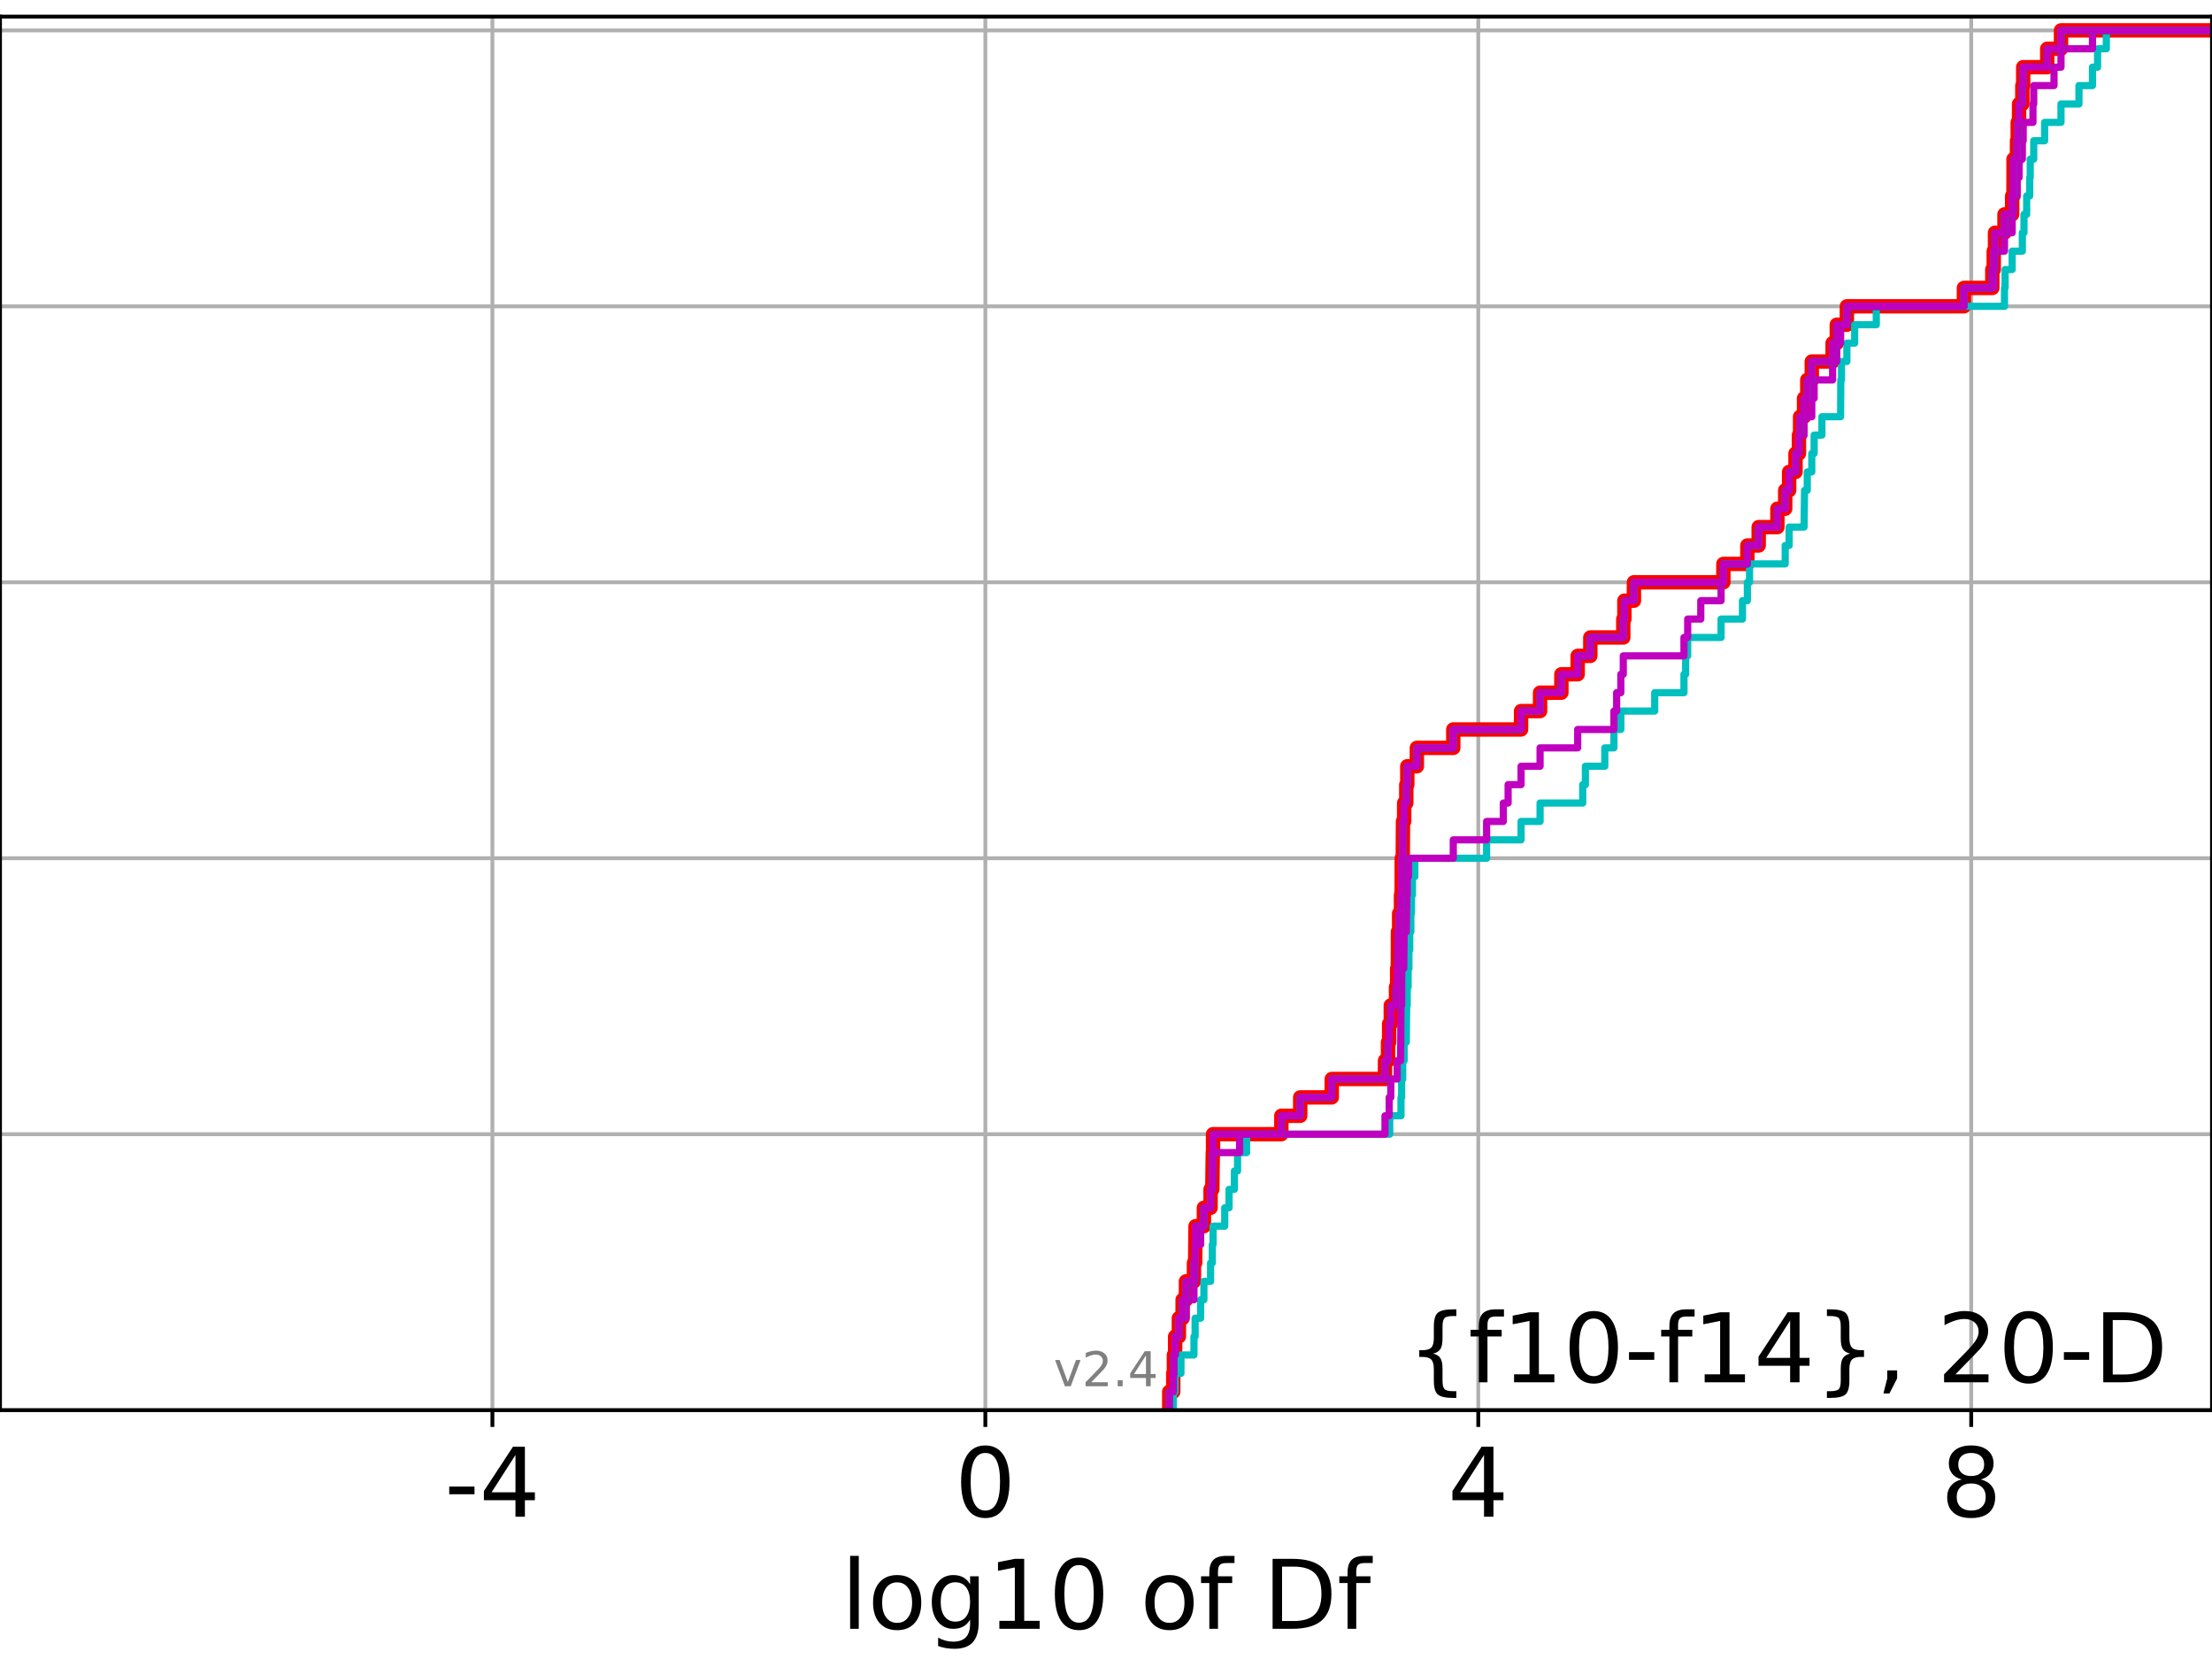 <?xml version="1.0" encoding="utf-8" standalone="no"?>
<!DOCTYPE svg PUBLIC "-//W3C//DTD SVG 1.1//EN"
  "http://www.w3.org/Graphics/SVG/1.1/DTD/svg11.dtd">
<!-- Created with matplotlib (https://matplotlib.org/) -->
<svg height="345.6pt" version="1.1" viewBox="0 0 460.8 345.6" width="460.8pt" xmlns="http://www.w3.org/2000/svg" xmlns:xlink="http://www.w3.org/1999/xlink">
 <defs>
  <style type="text/css">
*{stroke-linecap:butt;stroke-linejoin:round;}
  </style>
 </defs>
 <g id="figure_1">
  <g id="patch_1">
   <path d="M 0 345.6 
L 460.8 345.6 
L 460.8 0 
L 0 0 
z
" style="fill:#ffffff;"/>
  </g>
  <g id="axes_1">
   <g id="patch_2">
    <path d="M 0 293.76 
L 460.8 293.76 
L 460.8 3.456 
L 0 3.456 
z
" style="fill:#ffffff;"/>
   </g>
   <g id="matplotlib.axis_1">
    <g id="xtick_1">
     <g id="line2d_1">
      <path clip-path="url(#pd0742f306c)" d="M 102.577 293.76 
L 102.577 3.456 
" style="fill:none;stroke:#b0b0b0;stroke-linecap:square;stroke-width:0.8;"/>
     </g>
     <g id="line2d_2">
      <defs>
       <path d="M 0 0 
L 0 3.5 
" id="m47bb555588" style="stroke:#000000;stroke-width:0.8;"/>
      </defs>
      <g>
       <use style="stroke:#000000;stroke-width:0.8;" x="102.577" xlink:href="#m47bb555588" y="293.76"/>
      </g>
     </g>
     <g id="text_1">
      <!-- -4 -->
      <defs>
       <path d="M 4.891 31.391 
L 31.203 31.391 
L 31.203 23.391 
L 4.891 23.391 
z
" id="DejaVuSans-45"/>
       <path d="M 37.797 64.312 
L 12.891 25.391 
L 37.797 25.391 
z
M 35.203 72.906 
L 47.609 72.906 
L 47.609 25.391 
L 58.016 25.391 
L 58.016 17.188 
L 47.609 17.188 
L 47.609 0 
L 37.797 0 
L 37.797 17.188 
L 4.891 17.188 
L 4.891 26.703 
z
" id="DejaVuSans-52"/>
      </defs>
      <g transform="translate(92.607 315.957)scale(0.2 -0.2)">
       <use xlink:href="#DejaVuSans-45"/>
       <use x="36.084" xlink:href="#DejaVuSans-52"/>
      </g>
     </g>
    </g>
    <g id="xtick_2">
     <g id="line2d_3">
      <path clip-path="url(#pd0742f306c)" d="M 205.265 293.76 
L 205.265 3.456 
" style="fill:none;stroke:#b0b0b0;stroke-linecap:square;stroke-width:0.8;"/>
     </g>
     <g id="line2d_4">
      <g>
       <use style="stroke:#000000;stroke-width:0.8;" x="205.265" xlink:href="#m47bb555588" y="293.76"/>
      </g>
     </g>
     <g id="text_2">
      <!-- 0 -->
      <defs>
       <path d="M 31.781 66.406 
Q 24.172 66.406 20.328 58.906 
Q 16.5 51.422 16.5 36.375 
Q 16.5 21.391 20.328 13.891 
Q 24.172 6.391 31.781 6.391 
Q 39.453 6.391 43.281 13.891 
Q 47.125 21.391 47.125 36.375 
Q 47.125 51.422 43.281 58.906 
Q 39.453 66.406 31.781 66.406 
z
M 31.781 74.219 
Q 44.047 74.219 50.516 64.516 
Q 56.984 54.828 56.984 36.375 
Q 56.984 17.969 50.516 8.266 
Q 44.047 -1.422 31.781 -1.422 
Q 19.531 -1.422 13.062 8.266 
Q 6.594 17.969 6.594 36.375 
Q 6.594 54.828 13.062 64.516 
Q 19.531 74.219 31.781 74.219 
z
" id="DejaVuSans-48"/>
      </defs>
      <g transform="translate(198.902 315.957)scale(0.2 -0.2)">
       <use xlink:href="#DejaVuSans-48"/>
      </g>
     </g>
    </g>
    <g id="xtick_3">
     <g id="line2d_5">
      <path clip-path="url(#pd0742f306c)" d="M 307.953 293.76 
L 307.953 3.456 
" style="fill:none;stroke:#b0b0b0;stroke-linecap:square;stroke-width:0.8;"/>
     </g>
     <g id="line2d_6">
      <g>
       <use style="stroke:#000000;stroke-width:0.8;" x="307.953" xlink:href="#m47bb555588" y="293.76"/>
      </g>
     </g>
     <g id="text_3">
      <!-- 4 -->
      <g transform="translate(301.59 315.957)scale(0.2 -0.2)">
       <use xlink:href="#DejaVuSans-52"/>
      </g>
     </g>
    </g>
    <g id="xtick_4">
     <g id="line2d_7">
      <path clip-path="url(#pd0742f306c)" d="M 410.641 293.76 
L 410.641 3.456 
" style="fill:none;stroke:#b0b0b0;stroke-linecap:square;stroke-width:0.8;"/>
     </g>
     <g id="line2d_8">
      <g>
       <use style="stroke:#000000;stroke-width:0.8;" x="410.641" xlink:href="#m47bb555588" y="293.76"/>
      </g>
     </g>
     <g id="text_4">
      <!-- 8 -->
      <defs>
       <path d="M 31.781 34.625 
Q 24.75 34.625 20.719 30.859 
Q 16.703 27.094 16.703 20.516 
Q 16.703 13.922 20.719 10.156 
Q 24.75 6.391 31.781 6.391 
Q 38.812 6.391 42.859 10.172 
Q 46.922 13.969 46.922 20.516 
Q 46.922 27.094 42.891 30.859 
Q 38.875 34.625 31.781 34.625 
z
M 21.922 38.812 
Q 15.578 40.375 12.031 44.719 
Q 8.5 49.078 8.5 55.328 
Q 8.5 64.062 14.719 69.141 
Q 20.953 74.219 31.781 74.219 
Q 42.672 74.219 48.875 69.141 
Q 55.078 64.062 55.078 55.328 
Q 55.078 49.078 51.531 44.719 
Q 48 40.375 41.703 38.812 
Q 48.828 37.156 52.797 32.312 
Q 56.781 27.484 56.781 20.516 
Q 56.781 9.906 50.312 4.234 
Q 43.844 -1.422 31.781 -1.422 
Q 19.734 -1.422 13.25 4.234 
Q 6.781 9.906 6.781 20.516 
Q 6.781 27.484 10.781 32.312 
Q 14.797 37.156 21.922 38.812 
z
M 18.312 54.391 
Q 18.312 48.734 21.844 45.562 
Q 25.391 42.391 31.781 42.391 
Q 38.141 42.391 41.719 45.562 
Q 45.312 48.734 45.312 54.391 
Q 45.312 60.062 41.719 63.234 
Q 38.141 66.406 31.781 66.406 
Q 25.391 66.406 21.844 63.234 
Q 18.312 60.062 18.312 54.391 
z
" id="DejaVuSans-56"/>
      </defs>
      <g transform="translate(404.278 315.957)scale(0.2 -0.2)">
       <use xlink:href="#DejaVuSans-56"/>
      </g>
     </g>
    </g>
    <g id="text_5">
     <!-- log10 of Df -->
     <defs>
      <path d="M 9.422 75.984 
L 18.406 75.984 
L 18.406 0 
L 9.422 0 
z
" id="DejaVuSans-108"/>
      <path d="M 30.609 48.391 
Q 23.391 48.391 19.188 42.75 
Q 14.984 37.109 14.984 27.297 
Q 14.984 17.484 19.156 11.844 
Q 23.344 6.203 30.609 6.203 
Q 37.797 6.203 41.984 11.859 
Q 46.188 17.531 46.188 27.297 
Q 46.188 37.016 41.984 42.703 
Q 37.797 48.391 30.609 48.391 
z
M 30.609 56 
Q 42.328 56 49.016 48.375 
Q 55.719 40.766 55.719 27.297 
Q 55.719 13.875 49.016 6.219 
Q 42.328 -1.422 30.609 -1.422 
Q 18.844 -1.422 12.172 6.219 
Q 5.516 13.875 5.516 27.297 
Q 5.516 40.766 12.172 48.375 
Q 18.844 56 30.609 56 
z
" id="DejaVuSans-111"/>
      <path d="M 45.406 27.984 
Q 45.406 37.75 41.375 43.109 
Q 37.359 48.484 30.078 48.484 
Q 22.859 48.484 18.828 43.109 
Q 14.797 37.75 14.797 27.984 
Q 14.797 18.266 18.828 12.891 
Q 22.859 7.516 30.078 7.516 
Q 37.359 7.516 41.375 12.891 
Q 45.406 18.266 45.406 27.984 
z
M 54.391 6.781 
Q 54.391 -7.172 48.188 -13.984 
Q 42 -20.797 29.203 -20.797 
Q 24.469 -20.797 20.266 -20.094 
Q 16.062 -19.391 12.109 -17.922 
L 12.109 -9.188 
Q 16.062 -11.328 19.922 -12.344 
Q 23.781 -13.375 27.781 -13.375 
Q 36.625 -13.375 41.016 -8.766 
Q 45.406 -4.156 45.406 5.172 
L 45.406 9.625 
Q 42.625 4.781 38.281 2.391 
Q 33.938 0 27.875 0 
Q 17.828 0 11.672 7.656 
Q 5.516 15.328 5.516 27.984 
Q 5.516 40.672 11.672 48.328 
Q 17.828 56 27.875 56 
Q 33.938 56 38.281 53.609 
Q 42.625 51.219 45.406 46.391 
L 45.406 54.688 
L 54.391 54.688 
z
" id="DejaVuSans-103"/>
      <path d="M 12.406 8.297 
L 28.516 8.297 
L 28.516 63.922 
L 10.984 60.406 
L 10.984 69.391 
L 28.422 72.906 
L 38.281 72.906 
L 38.281 8.297 
L 54.391 8.297 
L 54.391 0 
L 12.406 0 
z
" id="DejaVuSans-49"/>
      <path id="DejaVuSans-32"/>
      <path d="M 37.109 75.984 
L 37.109 68.5 
L 28.516 68.5 
Q 23.688 68.5 21.797 66.547 
Q 19.922 64.594 19.922 59.516 
L 19.922 54.688 
L 34.719 54.688 
L 34.719 47.703 
L 19.922 47.703 
L 19.922 0 
L 10.891 0 
L 10.891 47.703 
L 2.297 47.703 
L 2.297 54.688 
L 10.891 54.688 
L 10.891 58.5 
Q 10.891 67.625 15.141 71.797 
Q 19.391 75.984 28.609 75.984 
z
" id="DejaVuSans-102"/>
      <path d="M 19.672 64.797 
L 19.672 8.109 
L 31.594 8.109 
Q 46.688 8.109 53.688 14.938 
Q 60.688 21.781 60.688 36.531 
Q 60.688 51.172 53.688 57.984 
Q 46.688 64.797 31.594 64.797 
z
M 9.812 72.906 
L 30.078 72.906 
Q 51.266 72.906 61.172 64.094 
Q 71.094 55.281 71.094 36.531 
Q 71.094 17.672 61.125 8.828 
Q 51.172 0 30.078 0 
L 9.812 0 
z
" id="DejaVuSans-68"/>
     </defs>
     <g transform="translate(175.214 339.313)scale(0.2 -0.2)">
      <use xlink:href="#DejaVuSans-108"/>
      <use x="27.783" xlink:href="#DejaVuSans-111"/>
      <use x="88.965" xlink:href="#DejaVuSans-103"/>
      <use x="152.441" xlink:href="#DejaVuSans-49"/>
      <use x="216.064" xlink:href="#DejaVuSans-48"/>
      <use x="279.688" xlink:href="#DejaVuSans-32"/>
      <use x="311.475" xlink:href="#DejaVuSans-111"/>
      <use x="372.656" xlink:href="#DejaVuSans-102"/>
      <use x="407.861" xlink:href="#DejaVuSans-32"/>
      <use x="439.648" xlink:href="#DejaVuSans-68"/>
      <use x="516.65" xlink:href="#DejaVuSans-102"/>
     </g>
    </g>
   </g>
   <g id="matplotlib.axis_2">
    <g id="ytick_1">
     <g id="line2d_9">
      <path clip-path="url(#pd0742f306c)" d="M 0 293.76 
L 460.8 293.76 
" style="fill:none;stroke:#b0b0b0;stroke-linecap:square;stroke-width:0.8;"/>
     </g>
     <g id="line2d_10">
      <defs>
       <path d="M 0 0 
L -3.5 0 
" id="m9164d98749" style="stroke:#000000;stroke-width:0.8;"/>
      </defs>
      <g>
       <use style="stroke:#000000;stroke-width:0.8;" x="0" xlink:href="#m9164d98749" y="293.76"/>
      </g>
     </g>
    </g>
    <g id="ytick_2">
     <g id="line2d_11">
      <path clip-path="url(#pd0742f306c)" d="M 0 236.274 
L 460.8 236.274 
" style="fill:none;stroke:#b0b0b0;stroke-linecap:square;stroke-width:0.8;"/>
     </g>
     <g id="line2d_12">
      <g>
       <use style="stroke:#000000;stroke-width:0.8;" x="0" xlink:href="#m9164d98749" y="236.274"/>
      </g>
     </g>
    </g>
    <g id="ytick_3">
     <g id="line2d_13">
      <path clip-path="url(#pd0742f306c)" d="M 0 178.788 
L 460.8 178.788 
" style="fill:none;stroke:#b0b0b0;stroke-linecap:square;stroke-width:0.8;"/>
     </g>
     <g id="line2d_14">
      <g>
       <use style="stroke:#000000;stroke-width:0.8;" x="0" xlink:href="#m9164d98749" y="178.788"/>
      </g>
     </g>
    </g>
    <g id="ytick_4">
     <g id="line2d_15">
      <path clip-path="url(#pd0742f306c)" d="M 0 121.302 
L 460.8 121.302 
" style="fill:none;stroke:#b0b0b0;stroke-linecap:square;stroke-width:0.8;"/>
     </g>
     <g id="line2d_16">
      <g>
       <use style="stroke:#000000;stroke-width:0.8;" x="0" xlink:href="#m9164d98749" y="121.302"/>
      </g>
     </g>
    </g>
    <g id="ytick_5">
     <g id="line2d_17">
      <path clip-path="url(#pd0742f306c)" d="M 0 63.816 
L 460.8 63.816 
" style="fill:none;stroke:#b0b0b0;stroke-linecap:square;stroke-width:0.8;"/>
     </g>
     <g id="line2d_18">
      <g>
       <use style="stroke:#000000;stroke-width:0.8;" x="0" xlink:href="#m9164d98749" y="63.816"/>
      </g>
     </g>
    </g>
    <g id="ytick_6">
     <g id="line2d_19">
      <path clip-path="url(#pd0742f306c)" d="M 0 6.33 
L 460.8 6.33 
" style="fill:none;stroke:#b0b0b0;stroke-linecap:square;stroke-width:0.8;"/>
     </g>
     <g id="line2d_20">
      <g>
       <use style="stroke:#000000;stroke-width:0.8;" x="0" xlink:href="#m9164d98749" y="6.33"/>
      </g>
     </g>
    </g>
   </g>
   <g id="line2d_21">
    <path clip-path="url(#pd0742f306c)" d="M 243.574 293.76 
L 243.574 289.928 
L 244.412 289.928 
L 244.412 286.095 
L 244.545 286.095 
L 244.545 282.263 
L 244.799 282.263 
L 244.799 278.43 
L 245.582 278.43 
L 245.582 274.598 
L 246.362 274.598 
L 246.362 270.766 
L 247.055 270.766 
L 247.055 266.933 
L 248.723 266.933 
L 248.723 263.101 
L 248.965 263.101 
L 249.049 255.436 
L 250.793 255.436 
L 250.793 251.604 
L 252.184 251.604 
L 252.184 247.771 
L 252.544 247.771 
L 252.65 240.106 
L 252.7 240.106 
L 252.7 236.274 
L 266.929 236.274 
L 266.929 232.442 
L 270.857 232.442 
L 270.857 228.609 
L 277.426 228.609 
L 277.426 224.777 
L 288.523 224.777 
L 288.523 220.944 
L 289.151 220.944 
L 289.151 217.112 
L 289.389 217.112 
L 289.389 213.28 
L 289.728 213.28 
L 289.728 209.447 
L 290.816 209.447 
L 290.816 205.615 
L 291.05 205.615 
L 291.05 201.782 
L 291.196 201.782 
L 291.219 194.118 
L 291.47 194.118 
L 291.47 190.285 
L 291.853 190.285 
L 291.853 186.453 
L 291.992 186.453 
L 292.011 178.788 
L 292.222 178.788 
L 292.266 171.123 
L 292.514 171.123 
L 292.514 167.291 
L 292.954 167.291 
L 292.954 163.459 
L 293.163 163.459 
L 293.163 159.626 
L 295.158 159.626 
L 295.158 155.794 
L 302.745 155.794 
L 302.745 151.961 
L 316.866 151.961 
L 316.866 148.129 
L 320.825 148.129 
L 320.825 144.297 
L 325.266 144.297 
L 325.266 140.464 
L 328.659 140.464 
L 328.659 136.632 
L 331.293 136.632 
L 331.293 132.799 
L 338.16 132.799 
L 338.16 128.967 
L 338.386 128.967 
L 338.386 125.135 
L 340.376 125.135 
L 340.376 121.302 
L 359.014 121.302 
L 359.014 117.47 
L 364.008 117.47 
L 364.008 113.637 
L 366.366 113.637 
L 366.366 109.805 
L 370.263 109.805 
L 370.263 105.973 
L 371.889 105.973 
L 371.889 102.14 
L 372.711 102.14 
L 372.711 98.308 
L 374.039 98.308 
L 374.039 94.475 
L 374.751 94.475 
L 374.751 90.643 
L 374.991 90.643 
L 374.991 86.811 
L 375.819 86.811 
L 375.819 82.978 
L 376.488 82.978 
L 376.488 79.146 
L 377.429 79.146 
L 377.429 75.313 
L 381.768 75.313 
L 381.768 71.481 
L 382.634 71.481 
L 382.634 67.649 
L 384.739 67.649 
L 384.739 63.816 
L 409.122 63.816 
L 409.122 59.984 
L 415.036 59.984 
L 415.036 56.151 
L 415.336 56.151 
L 415.336 52.319 
L 415.598 52.319 
L 415.598 48.487 
L 417.571 48.487 
L 417.571 44.654 
L 419.169 44.654 
L 419.169 40.822 
L 419.449 40.822 
L 419.456 33.157 
L 420.175 33.157 
L 420.175 29.325 
L 420.329 29.325 
L 420.329 25.492 
L 420.61 25.492 
L 420.61 21.66 
L 421.29 21.66 
L 421.29 17.827 
L 421.47 17.827 
L 421.47 13.995 
L 426.474 13.995 
L 426.474 10.163 
L 429.345 10.163 
L 429.345 6.33 
L 429.345 6.33 
L 460.8 6.33 
L 460.8 6.33 
" style="fill:none;stroke:#ff0000;stroke-linecap:square;stroke-width:3;"/>
   </g>
   <g id="line2d_22">
    <path clip-path="url(#pd0742f306c)" d="M 244.412 293.76 
L 244.412 289.928 
L 244.799 289.928 
L 244.799 286.095 
L 246.008 286.095 
L 246.008 282.263 
L 248.723 282.263 
L 248.723 278.43 
L 248.965 278.43 
L 248.965 274.598 
L 250.116 274.598 
L 250.116 270.766 
L 250.793 270.766 
L 250.793 266.933 
L 252.184 266.933 
L 252.184 263.101 
L 252.544 263.101 
L 252.544 259.268 
L 252.7 259.268 
L 252.7 255.436 
L 255.133 255.436 
L 255.133 251.604 
L 256.036 251.604 
L 256.036 247.771 
L 257.146 247.771 
L 257.146 243.939 
L 257.804 243.939 
L 257.804 240.106 
L 259.695 240.106 
L 259.695 236.274 
L 289.504 236.274 
L 289.504 232.442 
L 291.853 232.442 
L 291.853 228.609 
L 291.983 228.609 
L 291.983 224.777 
L 292.206 224.777 
L 292.206 220.944 
L 292.507 220.944 
L 292.507 217.112 
L 292.954 217.112 
L 293.04 209.447 
L 293.153 209.447 
L 293.153 205.615 
L 293.336 205.615 
L 293.336 201.782 
L 293.504 201.782 
L 293.504 197.95 
L 293.668 197.95 
L 293.668 194.118 
L 293.904 194.118 
L 293.904 190.285 
L 294.044 190.285 
L 294.044 186.453 
L 294.237 186.453 
L 294.237 182.621 
L 294.735 182.621 
L 294.735 178.788 
L 309.687 178.788 
L 309.687 174.956 
L 316.866 174.956 
L 316.866 171.123 
L 320.825 171.123 
L 320.825 167.291 
L 329.707 167.291 
L 329.707 163.459 
L 330.264 163.459 
L 330.264 159.626 
L 334.309 159.626 
L 334.309 155.794 
L 336.209 155.794 
L 336.209 151.961 
L 337.648 151.961 
L 337.648 148.129 
L 344.706 148.129 
L 344.706 144.297 
L 350.802 144.297 
L 350.802 140.464 
L 351.154 140.464 
L 351.154 136.632 
L 351.577 136.632 
L 351.577 132.799 
L 358.531 132.799 
L 358.531 128.967 
L 362.99 128.967 
L 362.99 125.135 
L 364.008 125.135 
L 364.008 121.302 
L 364.463 121.302 
L 364.463 117.47 
L 371.889 117.47 
L 371.889 113.637 
L 372.711 113.637 
L 372.711 109.805 
L 375.819 109.805 
L 375.92 102.14 
L 376.485 102.14 
L 376.485 98.308 
L 377.429 98.308 
L 377.429 94.475 
L 377.918 94.475 
L 377.918 90.643 
L 379.538 90.643 
L 379.538 86.811 
L 383.428 86.811 
L 383.471 79.146 
L 383.616 79.146 
L 383.616 75.313 
L 384.739 75.313 
L 384.739 71.481 
L 386.36 71.481 
L 386.36 67.649 
L 390.865 67.649 
L 390.865 63.816 
L 417.571 63.816 
L 417.571 59.984 
L 417.698 59.984 
L 417.698 56.151 
L 419.169 56.151 
L 419.169 52.319 
L 421.29 52.319 
L 421.29 48.487 
L 421.633 48.487 
L 421.633 44.654 
L 422.195 44.654 
L 422.195 40.822 
L 422.823 40.822 
L 422.823 36.989 
L 422.937 36.989 
L 422.937 33.157 
L 423.663 33.157 
L 423.663 29.325 
L 425.93 29.325 
L 425.93 25.492 
L 429.345 25.492 
L 429.345 21.66 
L 433.087 21.66 
L 433.087 17.827 
L 435.901 17.827 
L 435.901 13.995 
L 436.963 13.995 
L 436.963 10.163 
L 438.786 10.163 
L 438.786 6.33 
L 438.786 6.33 
L 460.8 6.33 
L 460.8 6.33 
" style="fill:none;stroke:#00bfbf;stroke-linecap:square;stroke-width:1.5;"/>
   </g>
   <g id="line2d_23">
    <path clip-path="url(#pd0742f306c)" d="M 243.574 293.76 
L 243.574 289.928 
L 244.412 289.928 
L 244.412 286.095 
L 244.545 286.095 
L 244.545 282.263 
L 244.799 282.263 
L 244.799 278.43 
L 245.582 278.43 
L 245.582 274.598 
L 247.055 274.598 
L 247.055 270.766 
L 248.723 270.766 
L 248.723 266.933 
L 248.965 266.933 
L 249.049 259.268 
L 250.116 259.268 
L 250.116 255.436 
L 250.793 255.436 
L 250.793 251.604 
L 252.184 251.604 
L 252.184 247.771 
L 252.544 247.771 
L 252.544 243.939 
L 252.7 243.939 
L 252.7 240.106 
L 258.237 240.106 
L 258.237 236.274 
L 288.523 236.274 
L 288.523 232.442 
L 289.389 232.442 
L 289.389 228.609 
L 289.728 228.609 
L 289.728 224.777 
L 291.053 224.777 
L 291.053 220.944 
L 291.777 220.944 
L 291.853 209.447 
L 291.992 209.447 
L 292.011 201.782 
L 292.412 201.782 
L 292.514 194.118 
L 292.954 194.118 
L 293.052 186.453 
L 293.152 186.453 
L 293.152 182.621 
L 293.421 182.621 
L 293.421 178.788 
L 302.745 178.788 
L 302.745 174.956 
L 309.687 174.956 
L 309.687 171.123 
L 313.165 171.123 
L 313.165 167.291 
L 314.168 167.291 
L 314.168 163.459 
L 316.866 163.459 
L 316.866 159.626 
L 320.825 159.626 
L 320.825 155.794 
L 328.659 155.794 
L 328.659 151.961 
L 336.209 151.961 
L 336.209 148.129 
L 336.777 148.129 
L 336.777 144.297 
L 337.648 144.297 
L 337.648 140.464 
L 338.16 140.464 
L 338.16 136.632 
L 350.802 136.632 
L 350.802 132.799 
L 351.577 132.799 
L 351.577 128.967 
L 354.304 128.967 
L 354.304 125.135 
L 358.531 125.135 
L 358.531 121.302 
L 359.014 121.302 
L 359.014 117.47 
L 364.008 117.47 
L 364.008 113.637 
L 366.366 113.637 
L 366.366 109.805 
L 370.263 109.805 
L 370.263 105.973 
L 371.889 105.973 
L 371.889 102.14 
L 372.711 102.14 
L 372.711 98.308 
L 374.039 98.308 
L 374.039 94.475 
L 374.751 94.475 
L 374.751 90.643 
L 375.819 90.643 
L 375.819 86.811 
L 377.429 86.811 
L 377.429 82.978 
L 377.918 82.978 
L 377.918 79.146 
L 381.768 79.146 
L 381.768 75.313 
L 382.634 75.313 
L 382.634 71.481 
L 383.428 71.481 
L 383.428 67.649 
L 384.739 67.649 
L 384.739 63.816 
L 409.122 63.816 
L 409.122 59.984 
L 415.336 59.984 
L 415.336 56.151 
L 415.598 56.151 
L 415.598 52.319 
L 417.571 52.319 
L 417.571 48.487 
L 419.169 48.487 
L 419.169 44.654 
L 419.449 44.654 
L 419.449 40.822 
L 420.175 40.822 
L 420.175 36.989 
L 420.61 36.989 
L 420.61 33.157 
L 421.29 33.157 
L 421.29 29.325 
L 421.47 29.325 
L 421.47 25.492 
L 423.502 25.492 
L 423.502 21.66 
L 423.663 21.66 
L 423.663 17.827 
L 427.891 17.827 
L 427.891 13.995 
L 429.345 13.995 
L 429.345 10.163 
L 435.901 10.163 
L 435.901 6.33 
L 435.901 6.33 
L 460.8 6.33 
L 460.8 6.33 
" style="fill:none;stroke:#bf00bf;stroke-linecap:square;stroke-width:1.5;"/>
   </g>
   <g id="line2d_24">
    <path clip-path="url(#pd0742f306c)" d="M 243.574 293.76 
L 243.574 289.928 
L 244.412 289.928 
L 244.412 286.095 
L 244.545 286.095 
L 244.545 282.263 
L 244.799 282.263 
L 244.799 278.43 
L 245.582 278.43 
L 245.582 274.598 
L 246.362 274.598 
L 246.362 270.766 
L 247.055 270.766 
L 247.055 266.933 
L 248.723 266.933 
L 248.723 263.101 
L 248.965 263.101 
L 249.049 255.436 
L 250.793 255.436 
L 250.793 251.604 
L 252.184 251.604 
L 252.184 247.771 
L 252.544 247.771 
L 252.65 240.106 
L 252.7 240.106 
L 252.7 236.274 
L 266.929 236.274 
L 266.929 232.442 
L 270.857 232.442 
L 270.857 228.609 
L 277.426 228.609 
L 277.426 224.777 
L 288.523 224.777 
L 288.523 220.944 
L 289.151 220.944 
L 289.151 217.112 
L 289.389 217.112 
L 289.389 213.28 
L 289.728 213.28 
L 289.728 209.447 
L 290.816 209.447 
L 290.816 205.615 
L 291.05 205.615 
L 291.05 201.782 
L 291.196 201.782 
L 291.219 194.118 
L 291.47 194.118 
L 291.47 190.285 
L 291.853 190.285 
L 291.853 186.453 
L 291.992 186.453 
L 292.011 178.788 
L 292.222 178.788 
L 292.266 171.123 
L 292.514 171.123 
L 292.514 167.291 
L 292.954 167.291 
L 292.954 163.459 
L 293.163 163.459 
L 293.163 159.626 
L 295.158 159.626 
L 295.158 155.794 
L 302.745 155.794 
L 302.745 151.961 
L 316.866 151.961 
L 316.866 148.129 
L 320.825 148.129 
L 320.825 144.297 
L 325.266 144.297 
L 325.266 140.464 
L 328.659 140.464 
L 328.659 136.632 
L 331.293 136.632 
L 331.293 132.799 
L 338.16 132.799 
L 338.16 128.967 
L 338.386 128.967 
L 338.386 125.135 
L 340.376 125.135 
L 340.376 121.302 
L 359.014 121.302 
L 359.014 117.47 
L 364.008 117.47 
L 364.008 113.637 
L 366.366 113.637 
L 366.366 109.805 
L 370.263 109.805 
L 370.263 105.973 
L 371.889 105.973 
L 371.889 102.14 
L 372.711 102.14 
L 372.711 98.308 
L 374.039 98.308 
L 374.039 94.475 
L 374.751 94.475 
L 374.751 90.643 
L 374.991 90.643 
L 374.991 86.811 
L 375.819 86.811 
L 375.819 82.978 
L 376.488 82.978 
L 376.488 79.146 
L 377.429 79.146 
L 377.429 75.313 
L 381.768 75.313 
L 381.768 71.481 
L 382.634 71.481 
L 382.634 67.649 
L 384.739 67.649 
L 384.739 63.816 
L 409.122 63.816 
L 409.122 59.984 
L 415.036 59.984 
L 415.036 56.151 
L 415.336 56.151 
L 415.336 52.319 
L 415.598 52.319 
L 415.598 48.487 
L 417.571 48.487 
L 417.571 44.654 
L 419.169 44.654 
L 419.169 40.822 
L 419.449 40.822 
L 419.456 33.157 
L 420.175 33.157 
L 420.175 29.325 
L 420.329 29.325 
L 420.329 25.492 
L 420.61 25.492 
L 420.61 21.66 
L 421.29 21.66 
L 421.29 17.827 
L 421.47 17.827 
L 421.47 13.995 
L 426.474 13.995 
L 426.474 10.163 
L 429.345 10.163 
L 429.345 6.33 
L 429.345 6.33 
L 460.8 6.33 
L 460.8 6.33 
" style="fill:none;stroke:#000000;stroke-linecap:square;stroke-width:1.5;"/>
   </g>
   <g id="line2d_25">
    <path clip-path="url(#pd0742f306c)" d="M 243.574 293.76 
L 243.574 289.928 
L 244.412 289.928 
L 244.412 286.095 
L 244.545 286.095 
L 244.545 282.263 
L 244.799 282.263 
L 244.799 278.43 
L 245.582 278.43 
L 245.582 274.598 
L 246.362 274.598 
L 246.362 270.766 
L 247.055 270.766 
L 247.055 266.933 
L 248.723 266.933 
L 248.723 263.101 
L 248.965 263.101 
L 249.049 255.436 
L 250.793 255.436 
L 250.793 251.604 
L 252.184 251.604 
L 252.184 247.771 
L 252.544 247.771 
L 252.65 240.106 
L 252.7 240.106 
L 252.7 236.274 
L 266.929 236.274 
L 266.929 232.442 
L 270.857 232.442 
L 270.857 228.609 
L 277.426 228.609 
L 277.426 224.777 
L 288.523 224.777 
L 288.523 220.944 
L 289.151 220.944 
L 289.151 217.112 
L 289.389 217.112 
L 289.389 213.28 
L 289.728 213.28 
L 289.728 209.447 
L 290.816 209.447 
L 290.816 205.615 
L 291.05 205.615 
L 291.05 201.782 
L 291.196 201.782 
L 291.219 194.118 
L 291.47 194.118 
L 291.47 190.285 
L 291.853 190.285 
L 291.853 186.453 
L 291.992 186.453 
L 292.011 178.788 
L 292.222 178.788 
L 292.266 171.123 
L 292.514 171.123 
L 292.514 167.291 
L 292.954 167.291 
L 292.954 163.459 
L 293.163 163.459 
L 293.163 159.626 
L 295.158 159.626 
L 295.158 155.794 
L 302.745 155.794 
L 302.745 151.961 
L 316.866 151.961 
L 316.866 148.129 
L 320.825 148.129 
L 320.825 144.297 
L 325.266 144.297 
L 325.266 140.464 
L 328.659 140.464 
L 328.659 136.632 
L 331.293 136.632 
L 331.293 132.799 
L 338.16 132.799 
L 338.16 128.967 
L 338.386 128.967 
L 338.386 125.135 
L 340.376 125.135 
L 340.376 121.302 
L 359.014 121.302 
L 359.014 117.47 
L 364.008 117.47 
L 364.008 113.637 
L 366.366 113.637 
L 366.366 109.805 
L 370.263 109.805 
L 370.263 105.973 
L 371.889 105.973 
L 371.889 102.14 
L 372.711 102.14 
L 372.711 98.308 
L 374.039 98.308 
L 374.039 94.475 
L 374.751 94.475 
L 374.751 90.643 
L 374.991 90.643 
L 374.991 86.811 
L 375.819 86.811 
L 375.819 82.978 
L 376.488 82.978 
L 376.488 79.146 
L 377.429 79.146 
L 377.429 75.313 
L 381.768 75.313 
L 381.768 71.481 
L 382.634 71.481 
L 382.634 67.649 
L 384.739 67.649 
L 384.739 63.816 
L 409.122 63.816 
L 409.122 59.984 
L 415.036 59.984 
L 415.036 56.151 
L 415.336 56.151 
L 415.336 52.319 
L 415.598 52.319 
L 415.598 48.487 
L 417.571 48.487 
L 417.571 44.654 
L 419.169 44.654 
L 419.169 40.822 
L 419.449 40.822 
L 419.456 33.157 
L 420.175 33.157 
L 420.175 29.325 
L 420.329 29.325 
L 420.329 25.492 
L 420.61 25.492 
L 420.61 21.66 
L 421.29 21.66 
L 421.29 17.827 
L 421.47 17.827 
L 421.47 13.995 
L 426.474 13.995 
L 426.474 10.163 
L 429.345 10.163 
L 429.345 6.33 
L 429.345 6.33 
L 460.8 6.33 
L 460.8 6.33 
" style="fill:none;stroke:#00bfbf;stroke-linecap:square;stroke-width:1.5;"/>
   </g>
   <g id="line2d_26">
    <path clip-path="url(#pd0742f306c)" d="M 243.574 293.76 
L 243.574 289.928 
L 244.412 289.928 
L 244.412 286.095 
L 244.545 286.095 
L 244.545 282.263 
L 244.799 282.263 
L 244.799 278.43 
L 245.582 278.43 
L 245.582 274.598 
L 246.362 274.598 
L 246.362 270.766 
L 247.055 270.766 
L 247.055 266.933 
L 248.723 266.933 
L 248.723 263.101 
L 248.965 263.101 
L 249.049 255.436 
L 250.793 255.436 
L 250.793 251.604 
L 252.184 251.604 
L 252.184 247.771 
L 252.544 247.771 
L 252.65 240.106 
L 252.7 240.106 
L 252.7 236.274 
L 266.929 236.274 
L 266.929 232.442 
L 270.857 232.442 
L 270.857 228.609 
L 277.426 228.609 
L 277.426 224.777 
L 288.523 224.777 
L 288.523 220.944 
L 289.151 220.944 
L 289.151 217.112 
L 289.389 217.112 
L 289.389 213.28 
L 289.728 213.28 
L 289.728 209.447 
L 290.816 209.447 
L 290.816 205.615 
L 291.05 205.615 
L 291.05 201.782 
L 291.196 201.782 
L 291.219 194.118 
L 291.47 194.118 
L 291.47 190.285 
L 291.853 190.285 
L 291.853 186.453 
L 291.992 186.453 
L 292.011 178.788 
L 292.222 178.788 
L 292.266 171.123 
L 292.514 171.123 
L 292.514 167.291 
L 292.954 167.291 
L 292.954 163.459 
L 293.163 163.459 
L 293.163 159.626 
L 295.158 159.626 
L 295.158 155.794 
L 302.745 155.794 
L 302.745 151.961 
L 316.866 151.961 
L 316.866 148.129 
L 320.825 148.129 
L 320.825 144.297 
L 325.266 144.297 
L 325.266 140.464 
L 328.659 140.464 
L 328.659 136.632 
L 331.293 136.632 
L 331.293 132.799 
L 338.16 132.799 
L 338.16 128.967 
L 338.386 128.967 
L 338.386 125.135 
L 340.376 125.135 
L 340.376 121.302 
L 359.014 121.302 
L 359.014 117.47 
L 364.008 117.47 
L 364.008 113.637 
L 366.366 113.637 
L 366.366 109.805 
L 370.263 109.805 
L 370.263 105.973 
L 371.889 105.973 
L 371.889 102.14 
L 372.711 102.14 
L 372.711 98.308 
L 374.039 98.308 
L 374.039 94.475 
L 374.751 94.475 
L 374.751 90.643 
L 374.991 90.643 
L 374.991 86.811 
L 375.819 86.811 
L 375.819 82.978 
L 376.488 82.978 
L 376.488 79.146 
L 377.429 79.146 
L 377.429 75.313 
L 381.768 75.313 
L 381.768 71.481 
L 382.634 71.481 
L 382.634 67.649 
L 384.739 67.649 
L 384.739 63.816 
L 409.122 63.816 
L 409.122 59.984 
L 415.036 59.984 
L 415.036 56.151 
L 415.336 56.151 
L 415.336 52.319 
L 415.598 52.319 
L 415.598 48.487 
L 417.571 48.487 
L 417.571 44.654 
L 419.169 44.654 
L 419.169 40.822 
L 419.449 40.822 
L 419.456 33.157 
L 420.175 33.157 
L 420.175 29.325 
L 420.329 29.325 
L 420.329 25.492 
L 420.61 25.492 
L 420.61 21.66 
L 421.29 21.66 
L 421.29 17.827 
L 421.47 17.827 
L 421.47 13.995 
L 426.474 13.995 
L 426.474 10.163 
L 429.345 10.163 
L 429.345 6.33 
L 429.345 6.33 
L 460.8 6.33 
L 460.8 6.33 
" style="fill:none;stroke:#bf00bf;stroke-linecap:square;stroke-width:1.5;"/>
   </g>
   <g id="patch_3">
    <path d="M 0 293.76 
L 0 3.456 
" style="fill:none;stroke:#000000;stroke-linecap:square;stroke-linejoin:miter;stroke-width:0.8;"/>
   </g>
   <g id="patch_4">
    <path d="M 460.8 293.76 
L 460.8 3.456 
" style="fill:none;stroke:#000000;stroke-linecap:square;stroke-linejoin:miter;stroke-width:0.8;"/>
   </g>
   <g id="patch_5">
    <path d="M 0 293.76 
L 460.8 293.76 
" style="fill:none;stroke:#000000;stroke-linecap:square;stroke-linejoin:miter;stroke-width:0.8;"/>
   </g>
   <g id="patch_6">
    <path d="M 0 3.456 
L 460.8 3.456 
" style="fill:none;stroke:#000000;stroke-linecap:square;stroke-linejoin:miter;stroke-width:0.8;"/>
   </g>
   <g id="text_6">
    <!-- {f10-f14}, 20-D -->
    <defs>
     <path d="M 51.125 -9.281 
L 51.125 -16.312 
L 48.094 -16.312 
Q 35.938 -16.312 31.812 -12.688 
Q 27.688 -9.078 27.688 1.703 
L 27.688 13.375 
Q 27.688 20.75 25.047 23.578 
Q 22.406 26.422 15.484 26.422 
L 12.5 26.422 
L 12.5 33.406 
L 15.484 33.406 
Q 22.469 33.406 25.078 36.203 
Q 27.688 39.016 27.688 46.297 
L 27.688 58.016 
Q 27.688 68.797 31.812 72.391 
Q 35.938 75.984 48.094 75.984 
L 51.125 75.984 
L 51.125 69 
L 47.797 69 
Q 40.922 69 38.812 66.844 
Q 36.719 64.703 36.719 57.812 
L 36.719 45.703 
Q 36.719 38.031 34.5 34.562 
Q 32.281 31.109 26.906 29.891 
Q 32.328 28.562 34.516 25.094 
Q 36.719 21.625 36.719 14.016 
L 36.719 1.906 
Q 36.719 -4.984 38.812 -7.125 
Q 40.922 -9.281 47.797 -9.281 
z
" id="DejaVuSans-123"/>
     <path d="M 12.5 -9.281 
L 15.922 -9.281 
Q 22.75 -9.281 24.828 -7.172 
Q 26.906 -5.078 26.906 1.906 
L 26.906 14.016 
Q 26.906 21.625 29.094 25.094 
Q 31.297 28.562 36.719 29.891 
Q 31.297 31.109 29.094 34.562 
Q 26.906 38.031 26.906 45.703 
L 26.906 57.812 
Q 26.906 64.75 24.828 66.875 
Q 22.75 69 15.922 69 
L 12.5 69 
L 12.5 75.984 
L 15.578 75.984 
Q 27.734 75.984 31.812 72.391 
Q 35.891 68.797 35.891 58.016 
L 35.891 46.297 
Q 35.891 39.016 38.516 36.203 
Q 41.156 33.406 48.094 33.406 
L 51.125 33.406 
L 51.125 26.422 
L 48.094 26.422 
Q 41.156 26.422 38.516 23.578 
Q 35.891 20.75 35.891 13.375 
L 35.891 1.703 
Q 35.891 -9.078 31.812 -12.688 
Q 27.734 -16.312 15.578 -16.312 
L 12.5 -16.312 
z
" id="DejaVuSans-125"/>
     <path d="M 11.719 12.406 
L 22.016 12.406 
L 22.016 4 
L 14.016 -11.625 
L 7.719 -11.625 
L 11.719 4 
z
" id="DejaVuSans-44"/>
     <path d="M 19.188 8.297 
L 53.609 8.297 
L 53.609 0 
L 7.328 0 
L 7.328 8.297 
Q 12.938 14.109 22.625 23.891 
Q 32.328 33.688 34.812 36.531 
Q 39.547 41.844 41.422 45.531 
Q 43.312 49.219 43.312 52.781 
Q 43.312 58.594 39.234 62.25 
Q 35.156 65.922 28.609 65.922 
Q 23.969 65.922 18.812 64.312 
Q 13.672 62.703 7.812 59.422 
L 7.812 69.391 
Q 13.766 71.781 18.938 73 
Q 24.125 74.219 28.422 74.219 
Q 39.75 74.219 46.484 68.547 
Q 53.219 62.891 53.219 53.422 
Q 53.219 48.922 51.531 44.891 
Q 49.859 40.875 45.406 35.406 
Q 44.188 33.984 37.641 27.219 
Q 31.109 20.453 19.188 8.297 
z
" id="DejaVuSans-50"/>
    </defs>
    <g transform="translate(293.159 287.954)scale(0.2 -0.2)">
     <use xlink:href="#DejaVuSans-123"/>
     <use x="63.623" xlink:href="#DejaVuSans-102"/>
     <use x="98.828" xlink:href="#DejaVuSans-49"/>
     <use x="162.451" xlink:href="#DejaVuSans-48"/>
     <use x="226.074" xlink:href="#DejaVuSans-45"/>
     <use x="262.158" xlink:href="#DejaVuSans-102"/>
     <use x="297.363" xlink:href="#DejaVuSans-49"/>
     <use x="360.986" xlink:href="#DejaVuSans-52"/>
     <use x="424.609" xlink:href="#DejaVuSans-125"/>
     <use x="488.232" xlink:href="#DejaVuSans-44"/>
     <use x="520.02" xlink:href="#DejaVuSans-32"/>
     <use x="551.807" xlink:href="#DejaVuSans-50"/>
     <use x="615.43" xlink:href="#DejaVuSans-48"/>
     <use x="679.053" xlink:href="#DejaVuSans-45"/>
     <use x="715.137" xlink:href="#DejaVuSans-68"/>
    </g>
   </g>
   <g id="text_7">
    <!-- v2.4 -->
    <defs>
     <path d="M 2.984 54.688 
L 12.5 54.688 
L 29.594 8.797 
L 46.688 54.688 
L 56.203 54.688 
L 35.688 0 
L 23.484 0 
z
" id="DejaVuSans-118"/>
     <path d="M 10.688 12.406 
L 21 12.406 
L 21 0 
L 10.688 0 
z
" id="DejaVuSans-46"/>
    </defs>
    <g style="fill:#808080;" transform="translate(219.489 288.777)scale(0.1 -0.1)">
     <use xlink:href="#DejaVuSans-118"/>
     <use x="59.18" xlink:href="#DejaVuSans-50"/>
     <use x="122.803" xlink:href="#DejaVuSans-46"/>
     <use x="154.59" xlink:href="#DejaVuSans-52"/>
    </g>
   </g>
  </g>
 </g>
 <defs>
  <clipPath id="pd0742f306c">
   <rect height="290.304" width="460.8" x="0" y="3.456"/>
  </clipPath>
 </defs>
</svg>
